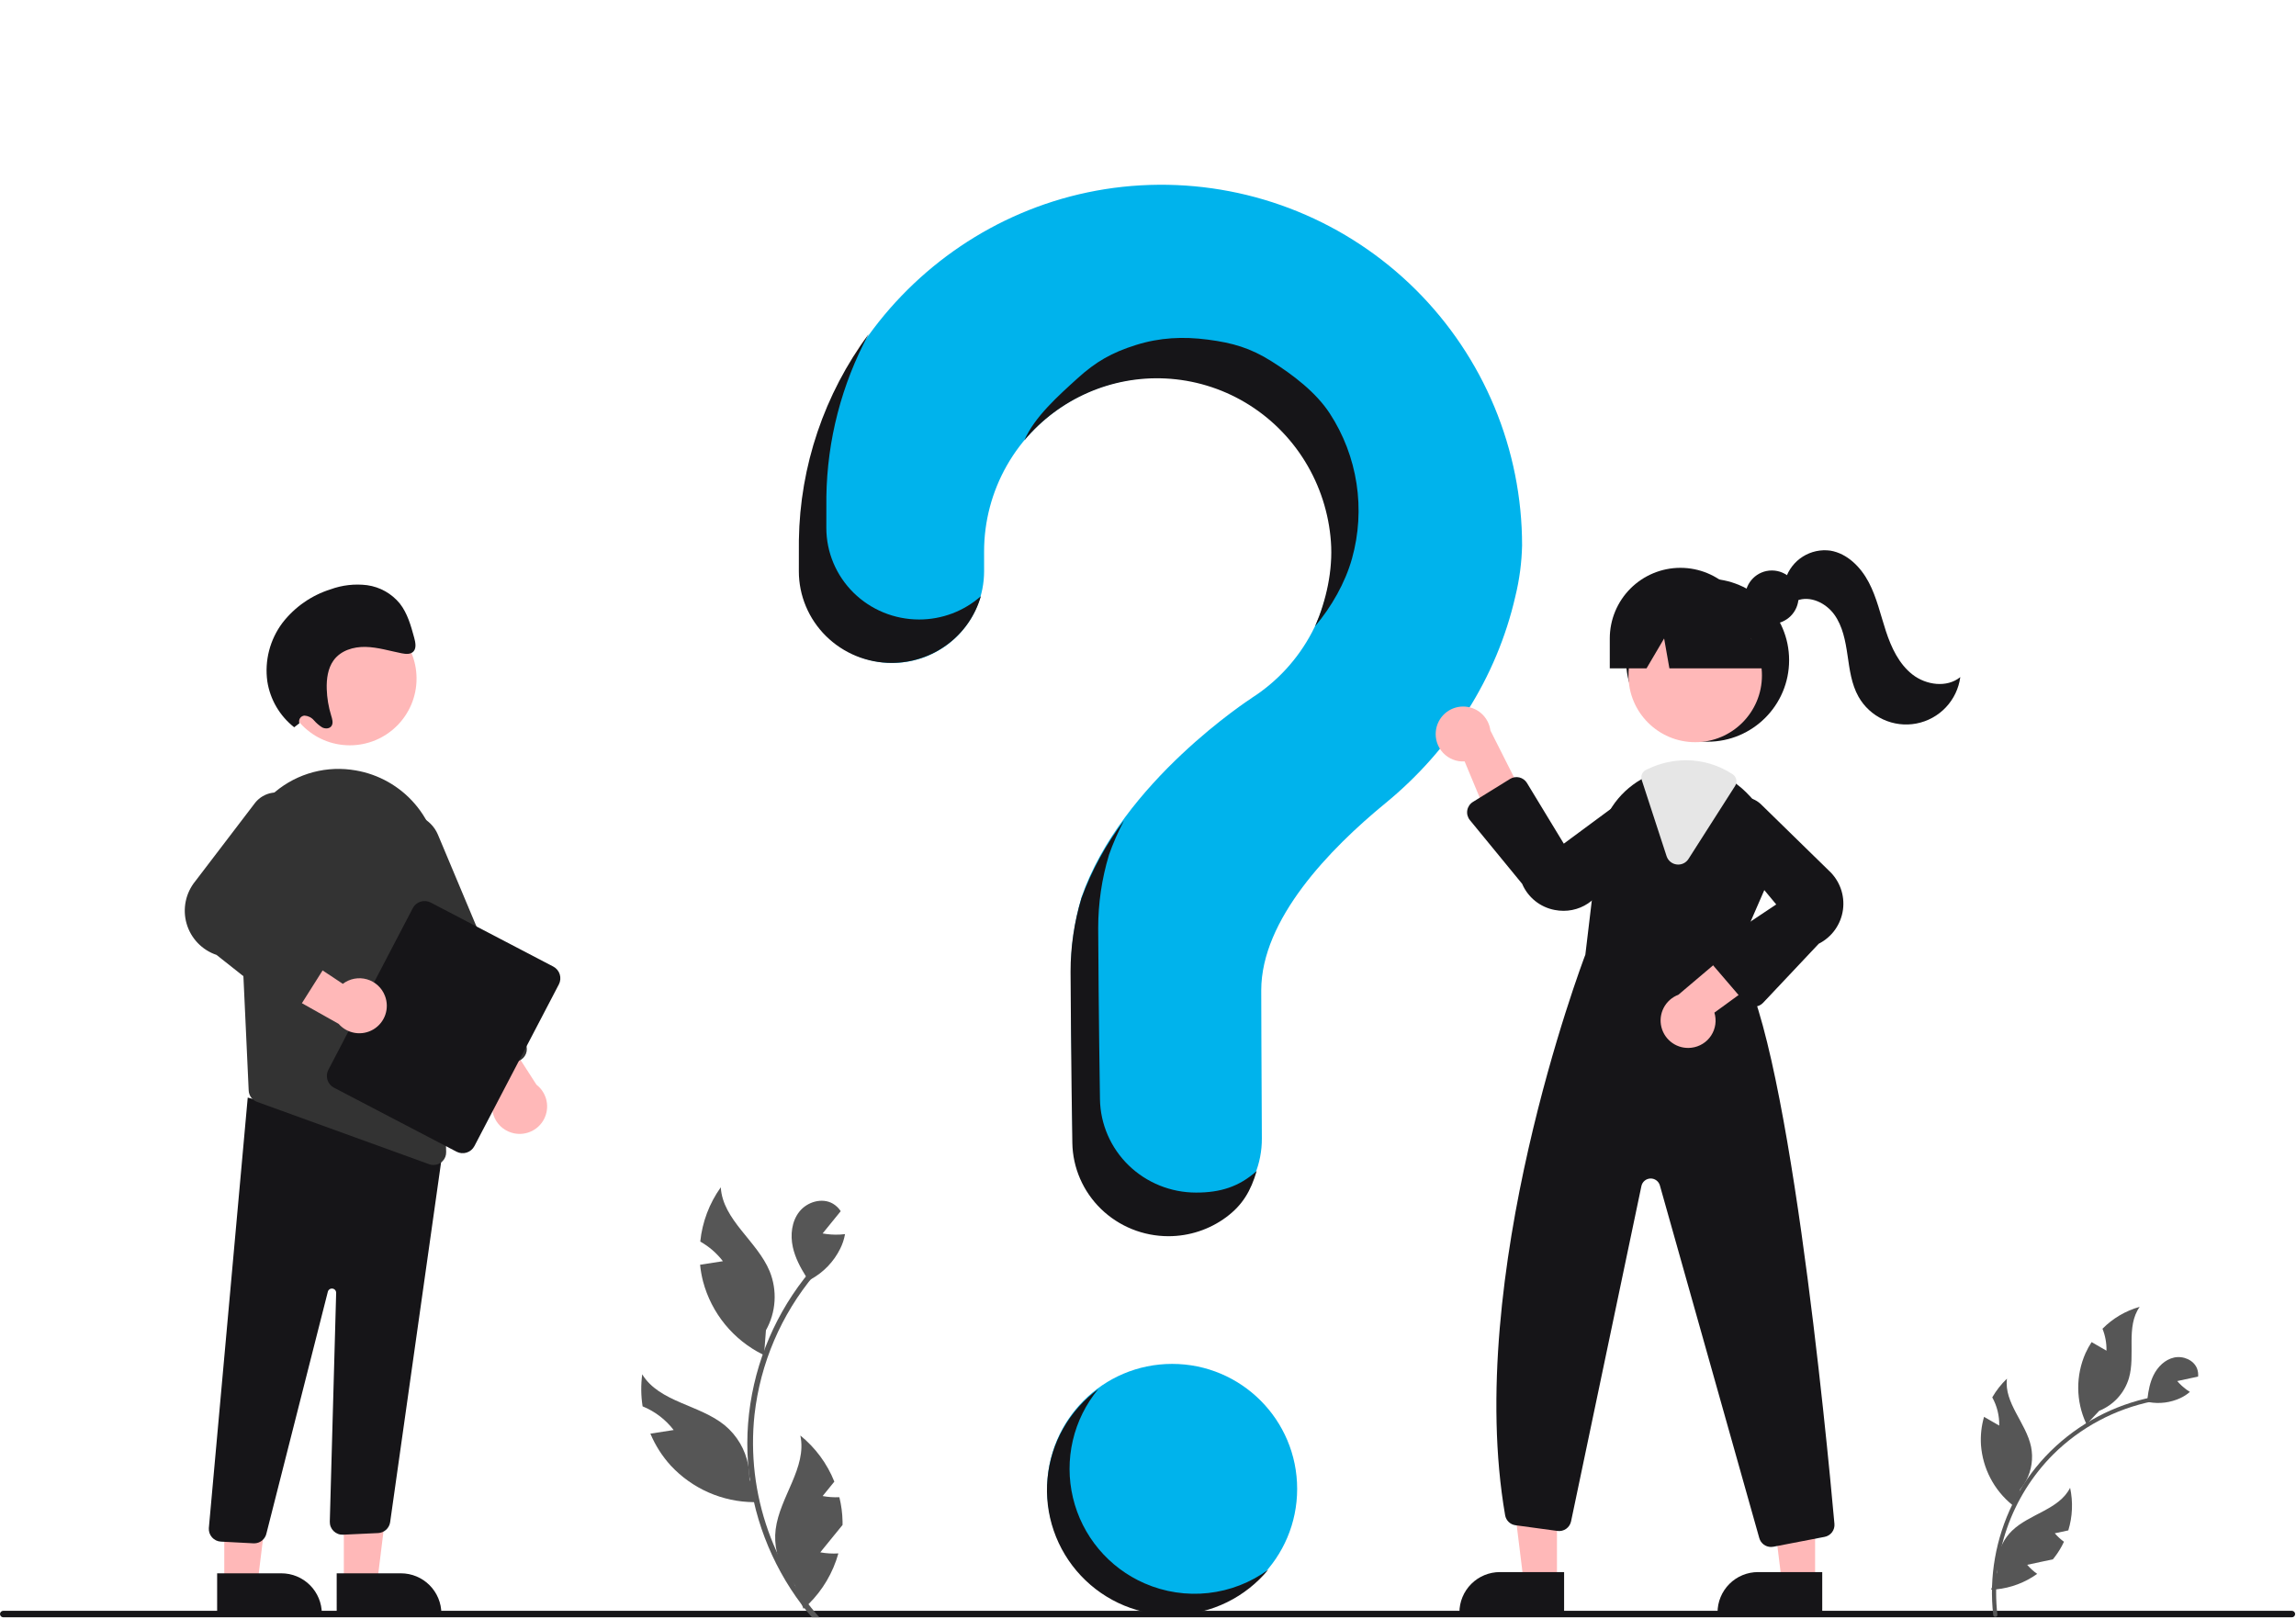 <svg width="845" height="596" viewBox="0 0 845 596" fill="none" xmlns="http://www.w3.org/2000/svg">
<g clip-path="url(#clip0_585_6096)">
<path d="M431.393 594C456.798 594 477.393 573.405 477.393 548C477.393 522.595 456.798 502 431.393 502C405.987 502 385.393 522.595 385.393 548C385.393 573.405 405.987 594 431.393 594Z" fill="#00B3EC"/>
<path d="M426.465 68.004C354.574 68.511 295.709 126.933 294.688 198.82C294.679 199.484 294.674 204.15 294.675 210.254C294.675 219.204 298.231 227.786 304.559 234.115C310.887 240.443 319.469 243.999 328.419 244H328.419C332.855 243.999 337.248 243.124 341.346 241.425C345.444 239.725 349.167 237.235 352.302 234.097C355.438 230.958 357.924 227.232 359.619 223.132C361.313 219.032 362.184 214.639 362.18 210.202C362.176 206.05 362.174 203.176 362.174 203C362.172 191.89 365.062 180.971 370.56 171.316C376.057 161.662 383.974 153.605 393.53 147.938C403.086 142.271 413.952 139.189 425.06 138.996C436.169 138.803 447.136 141.504 456.883 146.835C466.631 152.166 474.823 159.942 480.653 169.399C486.484 178.856 489.752 189.668 490.137 200.771C490.521 211.875 488.009 222.887 482.847 232.725C477.684 242.563 470.05 250.887 460.695 256.879L460.706 256.894C460.706 256.894 412.678 287.813 398.036 330.229L398.048 330.232C395.473 338.921 394.169 347.937 394.174 357C394.174 360.725 394.394 393.321 394.817 419.778C394.965 428.906 398.696 437.611 405.204 444.013C411.713 450.415 420.477 454.002 429.607 454H429.607C434.195 454 438.737 453.093 442.972 451.33C447.208 449.568 451.053 446.986 454.286 443.732C457.52 440.478 460.079 436.617 461.814 432.371C463.55 428.124 464.429 423.577 464.401 418.989C464.254 394.76 464.174 366.548 464.174 364.5C464.174 338.455 489.3 312.505 509.938 295.583C533.704 276.096 550.806 249.54 557.675 219.584C559.195 213.416 560.033 207.1 560.174 200.75C560.174 183.236 556.709 165.896 549.977 149.727C543.246 133.559 533.382 118.882 520.953 106.543C508.524 94.204 493.777 84.446 477.56 77.832C461.344 71.217 443.979 67.877 426.465 68.004V68.004Z" fill="#00B3EC"/>
<path d="M843.485 595.262H1.191C0.875 595.261 0.574 595.135 0.351 594.912C0.128 594.689 0.003 594.386 0.003 594.071C0.003 593.756 0.128 593.454 0.351 593.23C0.574 593.007 0.875 592.881 1.191 592.88H843.485C843.8 592.88 844.103 593.006 844.327 593.229C844.55 593.452 844.675 593.755 844.675 594.071C844.675 594.387 844.55 594.69 844.327 594.913C844.103 595.136 843.8 595.262 843.485 595.262V595.262Z" fill="#161518"/>
<path d="M628.449 272.996C645.017 272.996 658.449 259.565 658.449 242.996C658.449 226.428 645.017 212.996 628.449 212.996C611.88 212.996 598.449 226.428 598.449 242.996C598.449 259.565 611.88 272.996 628.449 272.996Z" fill="#161518"/>
<path d="M573.012 582.129H560.753L554.92 534.841H573.015L573.012 582.129Z" fill="#FFB8B8"/>
<path d="M551.996 578.625H575.64V593.512H537.109C537.109 591.557 537.494 589.622 538.242 587.815C538.99 586.009 540.087 584.368 541.469 582.986C542.851 581.603 544.493 580.507 546.299 579.759C548.105 579.011 550.041 578.625 551.996 578.625Z" fill="#161518"/>
<path d="M668.012 582.129H655.753L649.92 534.841H668.015L668.012 582.129Z" fill="#FFB8B8"/>
<path d="M646.996 578.625H670.64V593.512H632.109C632.109 591.557 632.494 589.622 633.242 587.815C633.99 586.009 635.087 584.368 636.469 582.986C637.851 581.603 639.493 580.507 641.299 579.759C643.105 579.011 645.041 578.625 646.996 578.625V578.625Z" fill="#161518"/>
<path d="M623.89 273.171C637.454 273.171 648.451 262.175 648.451 248.61C648.451 235.045 637.454 224.049 623.89 224.049C610.325 224.049 599.329 235.045 599.329 248.61C599.329 262.175 610.325 273.171 623.89 273.171Z" fill="#FFB8B8"/>
<path d="M638.529 352.406L649.519 327.156C652.188 321.233 652.953 314.627 651.708 308.25C650.463 301.874 647.27 296.041 642.569 291.556C641.604 290.601 640.578 289.71 639.499 288.886C634.076 284.644 627.394 282.332 620.509 282.316C615.88 282.334 611.31 283.35 607.109 285.296C606.749 285.456 606.399 285.626 606.039 285.796C605.349 286.126 604.669 286.486 604.009 286.856C599.704 289.328 596.04 292.777 593.313 296.925C590.586 301.073 588.872 305.804 588.309 310.736L583.459 351.376C582.239 354.566 538.719 469.766 553.939 557.716C554.101 558.655 554.559 559.518 555.246 560.178C555.934 560.839 556.814 561.262 557.759 561.386L573.189 563.486C574.316 563.64 575.459 563.362 576.389 562.707C577.318 562.052 577.965 561.069 578.199 559.956L604.089 436.546C604.251 435.779 604.664 435.089 605.264 434.585C605.864 434.081 606.616 433.792 607.399 433.766C608.182 433.739 608.951 433.976 609.584 434.439C610.217 434.901 610.676 435.562 610.889 436.316L647.469 566.096C647.73 567.039 648.292 567.87 649.071 568.463C649.849 569.055 650.801 569.376 651.779 569.376C652.071 569.374 652.362 569.347 652.649 569.296L671.499 565.666C672.595 565.461 673.575 564.854 674.246 563.964C674.918 563.075 675.233 561.966 675.129 560.856C672.359 529.966 657.639 375.236 638.529 352.406Z" fill="#161518"/>
<path d="M528.439 269.05C528.269 270.51 528.421 271.99 528.884 273.385C529.347 274.78 530.111 276.057 531.121 277.125C532.131 278.193 533.363 279.027 534.73 279.567C536.097 280.108 537.566 280.342 539.034 280.253L552.763 313.246L563.148 297.851L548.518 268.881C548.206 266.426 547.004 264.171 545.14 262.542C543.276 260.914 540.879 260.026 538.404 260.047C535.929 260.068 533.548 260.996 531.711 262.655C529.875 264.314 528.71 266.59 528.439 269.05L528.439 269.05Z" fill="#FFB8B8"/>
<path d="M622.528 385.626C623.988 385.452 625.391 384.96 626.64 384.184C627.889 383.408 628.953 382.368 629.756 381.137C630.559 379.906 631.083 378.514 631.29 377.058C631.497 375.603 631.383 374.12 630.954 372.713L659.84 351.675L642.449 345.163L617.686 366.139C615.371 367.015 613.457 368.71 612.308 370.902C611.159 373.094 610.854 375.632 611.451 378.034C612.048 380.436 613.505 382.535 615.547 383.935C617.588 385.334 620.072 385.936 622.528 385.626V385.626Z" fill="#FFB8B8"/>
<path d="M575.44 335.241C574.332 335.24 573.228 335.131 572.141 334.916C569.514 334.416 567.05 333.277 564.966 331.6C562.883 329.923 561.244 327.759 560.194 325.3L540.959 301.846C540.553 301.351 540.257 300.773 540.091 300.154C539.926 299.534 539.895 298.887 540 298.254C540.105 297.622 540.344 297.019 540.701 296.486C541.059 295.953 541.525 295.503 542.071 295.166L555.755 286.695C556.26 286.382 556.822 286.173 557.409 286.078C557.996 285.984 558.595 286.006 559.173 286.145C559.751 286.284 560.296 286.535 560.776 286.885C561.256 287.236 561.662 287.677 561.97 288.185L575.527 310.519L601.488 291.333C603.555 290.249 605.943 289.945 608.216 290.476C610.488 291.008 612.494 292.339 613.866 294.227C615.238 296.115 615.886 298.434 615.689 300.76C615.493 303.085 614.467 305.263 612.798 306.894L586.886 330.531C583.841 333.549 579.727 335.242 575.44 335.241Z" fill="#161518"/>
<path d="M645.59 370.514C645.554 370.514 645.519 370.514 645.484 370.513C644.853 370.497 644.232 370.349 643.662 370.079C643.091 369.808 642.584 369.421 642.173 368.942L630.007 354.749C629.592 354.265 629.285 353.7 629.106 353.089C628.926 352.478 628.879 351.836 628.966 351.205C629.053 350.575 629.272 349.97 629.611 349.43C629.949 348.891 630.398 348.429 630.927 348.076L653.709 332.888L633.07 308.076C631.87 306.075 631.429 303.708 631.83 301.408C632.23 299.109 633.444 297.03 635.25 295.552C637.056 294.074 639.334 293.295 641.667 293.358C644 293.421 646.233 294.321 647.958 295.893L673.041 320.406C675.015 322.21 676.522 324.465 677.433 326.979C678.343 329.493 678.63 332.191 678.269 334.84C677.907 337.49 676.908 340.012 675.358 342.19C673.807 344.368 671.751 346.138 669.366 347.346L648.865 369.1C648.444 369.546 647.936 369.902 647.373 370.145C646.81 370.388 646.203 370.513 645.59 370.514Z" fill="#161518"/>
<path d="M617.645 318.214C617.45 318.214 617.255 318.202 617.061 318.177C616.214 318.074 615.414 317.73 614.756 317.186C614.098 316.643 613.61 315.921 613.35 315.108L604.208 287.079C603.979 286.371 604.014 285.603 604.307 284.918C604.6 284.234 605.131 283.678 605.802 283.355L606.099 283.214C606.368 283.086 606.634 282.96 606.906 282.839C611.169 280.862 615.81 279.831 620.509 279.816C626.61 279.827 632.574 281.619 637.67 284.973C638.354 285.427 638.831 286.132 639 286.935C639.168 287.739 639.015 288.576 638.572 289.267L621.422 316.135C621.02 316.773 620.462 317.298 619.802 317.662C619.141 318.026 618.399 318.216 617.645 318.214V318.214Z" fill="#E6E6E6"/>
<path d="M652.101 229.603C657.522 229.603 661.918 225.208 661.918 219.786C661.918 214.365 657.522 209.97 652.101 209.97C646.679 209.97 642.284 214.365 642.284 219.786C642.284 225.208 646.679 229.603 652.101 229.603Z" fill="#161518"/>
<path d="M618.449 208.996C611.553 208.996 604.94 211.735 600.064 216.611C595.188 221.487 592.449 228.1 592.449 234.996V245.996H605.978L612.449 234.996L614.39 245.996H655.449L644.449 234.996C644.449 228.1 641.709 221.487 636.833 216.611C631.958 211.735 625.344 208.996 618.449 208.996V208.996Z" fill="#161518"/>
<path d="M657.146 213.062C658.232 209.667 660.48 206.764 663.494 204.863C666.508 202.962 670.096 202.184 673.627 202.666C679.883 203.712 684.83 208.741 687.777 214.357C690.724 219.974 692.085 226.26 694.066 232.285C696.047 238.311 698.857 244.369 703.859 248.269C708.861 252.17 716.536 253.228 721.449 249.215C720.888 253.397 719.026 257.296 716.127 260.362C713.228 263.427 709.439 265.504 705.296 266.298C701.152 267.092 696.863 266.563 693.037 264.786C689.21 263.009 686.039 260.075 683.972 256.397C681.38 251.785 680.711 246.38 679.942 241.146C679.173 235.911 678.174 230.496 675.08 226.205C671.985 221.915 666.192 219.112 661.276 221.067L657.146 213.062Z" fill="#161518"/>
<path d="M338.251 228.012C329.198 228.011 320.516 224.458 314.115 218.134C307.713 211.81 304.117 203.233 304.116 194.291C304.116 188.191 304.12 183.528 304.129 182.865C304.417 161.973 309.743 141.451 319.666 123C303.363 145.047 294.399 171.553 294.013 198.853C294.004 199.516 294 204.18 294 210.279C294.001 219.222 297.597 227.798 303.999 234.122C310.4 240.446 319.082 243.999 328.135 244V244C335.575 243.997 342.81 241.596 348.742 237.161C354.673 232.726 358.977 226.499 361 219.427C354.75 224.964 346.647 228.022 338.251 228.012V228.012Z" fill="#161518"/>
<path d="M428.895 139.304C439.266 139.805 449.363 142.846 458.318 148.165C467.272 153.485 474.817 160.923 480.304 169.843C485.792 178.763 489.058 188.897 489.822 199.375C490.586 209.853 488.134 220.862 484 230.5C489.98 223.394 495.066 214.567 497.577 205.587C500.088 196.606 500.656 187.184 499.241 177.961C497.827 168.739 494.464 159.933 489.382 152.145C484.299 144.357 475.827 137.938 468 133C460.173 128.062 453.648 126.191 444.5 125C435.352 123.81 426.807 124.226 418 127C409.193 129.774 403.365 133.071 396.5 139.304C389.635 145.538 380.675 153.493 377 162.054C383.351 154.494 391.333 148.511 400.33 144.567C409.328 140.623 419.101 138.822 428.895 139.304Z" fill="#161518"/>
<path d="M440.202 438.945C430.918 438.947 422.005 435.347 415.386 428.923C408.767 422.498 404.973 413.764 404.823 404.604C404.392 378.056 404.169 345.347 404.169 341.609C404.163 332.514 405.49 323.467 408.108 314.748L408.096 314.745C409.642 310.368 411.51 306.109 413.683 302C407.01 310.775 401.7 320.481 397.927 330.8L397.939 330.803C395.321 339.523 393.994 348.57 394 357.664C394 361.402 394.223 394.111 394.653 420.659C394.804 429.819 398.598 438.554 405.217 444.978C411.835 451.403 420.748 455.002 430.033 455C437.688 454.999 445.136 452.548 451.26 448.016C457.384 443.485 460.354 438.251 462.5 431C455.995 436.853 449.005 438.957 440.202 438.945Z" fill="#161518"/>
<path d="M126.541 582.585L138.8 582.584L144.633 535.296L126.538 535.297L126.541 582.585Z" fill="#FFB8B8"/>
<path d="M162.445 593.967L123.914 593.969L123.913 579.082L147.557 579.081C151.506 579.081 155.292 580.649 158.084 583.441C160.876 586.233 162.445 590.019 162.445 593.967V593.967L162.445 593.967Z" fill="#161518"/>
<path d="M82.541 582.585L94.8 582.584L100.633 535.296L82.538 535.297L82.541 582.585Z" fill="#FFB8B8"/>
<path d="M118.445 593.967L79.914 593.969L79.913 579.082L103.557 579.081C107.506 579.081 111.292 580.649 114.084 583.441C116.876 586.233 118.445 590.019 118.445 593.967V593.967L118.445 593.967Z" fill="#161518"/>
<path d="M93.254 568.041L81.279 567.411C80.662 567.379 80.057 567.224 79.499 566.956C78.942 566.688 78.444 566.313 78.033 565.851C77.622 565.389 77.307 564.85 77.105 564.265C76.904 563.68 76.821 563.062 76.861 562.444L91.173 403.979L157.084 421.764L163.435 420.032L143.576 560.317C143.407 561.372 142.883 562.338 142.091 563.055C141.298 563.772 140.285 564.198 139.218 564.261L126.309 564.863C125.664 564.898 125.018 564.8 124.412 564.573C123.807 564.347 123.255 563.997 122.792 563.547C122.328 563.096 121.963 562.554 121.72 561.955C121.476 561.356 121.36 560.713 121.378 560.067L123.717 475.871C123.728 475.481 123.592 475.102 123.338 474.807C123.083 474.513 122.727 474.324 122.34 474.279C121.953 474.234 121.563 474.335 121.248 474.563C120.932 474.791 120.713 475.129 120.634 475.51L98.077 564.323C97.864 565.377 97.292 566.324 96.459 567.003C95.626 567.683 94.582 568.052 93.507 568.048C93.424 568.048 93.339 568.046 93.254 568.041Z" fill="#161518"/>
<path d="M128.742 274.32C142.307 274.32 153.303 263.323 153.303 249.759C153.303 236.194 142.307 225.198 128.742 225.198C115.177 225.198 104.181 236.194 104.181 249.759C104.181 263.323 115.177 274.32 128.742 274.32Z" fill="#FFB8B8"/>
<path d="M87.85 321.918L90.55 380.185L91.526 401.384C91.565 402.307 91.879 403.197 92.426 403.941C92.974 404.684 93.731 405.248 94.601 405.559L157.937 428.503C158.448 428.693 158.991 428.788 159.536 428.783C160.16 428.786 160.778 428.663 161.354 428.422C161.929 428.181 162.45 427.826 162.885 427.379C163.32 426.933 163.661 426.402 163.887 425.821C164.113 425.239 164.219 424.618 164.2 423.995L161.603 319.228C161.433 310.632 158.269 302.365 152.657 295.853C147.044 289.34 139.336 284.989 130.86 283.551C130.247 283.457 129.624 283.364 129.001 283.28C123.745 282.628 118.41 283.135 113.371 284.766C108.332 286.398 103.712 289.113 99.836 292.722C95.822 296.414 92.668 300.942 90.596 305.987C88.525 311.032 87.588 316.47 87.85 321.918L87.85 321.918Z" fill="#333333"/>
<path d="M188.192 416.876C186.694 416.411 185.325 415.603 184.195 414.515C183.065 413.427 182.205 412.09 181.684 410.611C181.162 409.132 180.994 407.551 181.191 405.995C181.389 404.439 181.948 402.951 182.823 401.649L161.345 373.089L179.879 371.942L197.434 399.239C199.313 400.692 200.621 402.761 201.128 405.081C201.634 407.402 201.308 409.827 200.205 411.931C199.103 414.035 197.295 415.684 195.098 416.588C192.901 417.492 190.456 417.594 188.192 416.876H188.192Z" fill="#FFB8B8"/>
<path d="M173.091 396.481C172.522 396.25 172.004 395.908 171.568 395.476C171.132 395.044 170.786 394.529 170.55 393.962L138.192 316.868C137.557 315.359 137.226 313.739 137.217 312.101C137.208 310.464 137.522 308.841 138.141 307.325C138.76 305.809 139.672 304.429 140.824 303.266C141.977 302.102 143.347 301.177 144.857 300.543C146.367 299.91 147.987 299.58 149.624 299.572C151.262 299.565 152.885 299.88 154.4 300.501C155.916 301.121 157.294 302.033 158.457 303.187C159.62 304.34 160.544 305.711 161.176 307.221L193.534 384.316C194.013 385.46 194.018 386.746 193.549 387.893C193.08 389.04 192.176 389.954 191.034 390.435L176.668 396.464C176.103 396.703 175.496 396.828 174.881 396.831C174.267 396.834 173.659 396.715 173.091 396.481L173.091 396.481Z" fill="#333333"/>
<path d="M120.846 393.762L151.925 334.253C152.524 333.108 153.553 332.248 154.786 331.862C156.018 331.475 157.354 331.593 158.5 332.189L203.611 355.749C204.756 356.349 205.616 357.378 206.003 358.61C206.389 359.843 206.272 361.179 205.675 362.324L174.595 421.833C173.996 422.978 172.967 423.838 171.735 424.225C170.502 424.611 169.166 424.493 168.021 423.897L122.909 400.337C121.765 399.737 120.905 398.708 120.518 397.476C120.131 396.243 120.249 394.907 120.846 393.762Z" fill="#161518"/>
<path d="M141.688 366.574C141.136 365.106 140.248 363.787 139.095 362.724C137.943 361.66 136.557 360.88 135.05 360.447C133.543 360.013 131.955 359.939 130.413 360.228C128.872 360.517 127.419 361.163 126.171 362.113L96.393 342.359L96.342 360.929L124.628 376.841C126.19 378.631 128.331 379.814 130.678 380.183C133.025 380.552 135.426 380.083 137.462 378.858C139.497 377.633 141.036 375.731 141.809 373.485C142.582 371.238 142.539 368.792 141.688 366.574V366.574Z" fill="#FFB8B8"/>
<path d="M104.038 370.749L79.701 351.472C77.069 350.588 74.69 349.078 72.769 347.072C70.848 345.066 69.443 342.624 68.673 339.956C67.904 337.287 67.793 334.472 68.352 331.751C68.91 329.031 70.12 326.486 71.878 324.336L93.975 295.377C95.511 293.501 97.67 292.239 100.059 291.824C102.448 291.409 104.906 291.867 106.985 293.115C109.064 294.363 110.624 296.318 111.381 298.621C112.137 300.925 112.039 303.424 111.105 305.661L93.621 334.261L119.315 346.448C119.912 346.732 120.443 347.138 120.872 347.642C121.3 348.146 121.617 348.734 121.801 349.37C121.985 350.005 122.032 350.672 121.94 351.326C121.847 351.981 121.616 352.609 121.263 353.168L110.891 369.582C110.541 370.136 110.078 370.61 109.532 370.974C108.987 371.337 108.371 371.582 107.725 371.693C107.699 371.697 107.673 371.701 107.647 371.705C107.012 371.801 106.364 371.766 105.744 371.601C105.123 371.437 104.542 371.147 104.038 370.749V370.749Z" fill="#333333"/>
<path d="M110.183 266.205C110.078 265.897 110.044 265.569 110.085 265.246C110.126 264.922 110.241 264.613 110.42 264.341C110.599 264.069 110.838 263.841 111.119 263.676C111.4 263.51 111.715 263.411 112.039 263.386C112.705 263.423 113.356 263.593 113.953 263.888C114.551 264.183 115.082 264.595 115.516 265.101C116.404 266.126 117.439 267.015 118.587 267.738C119.775 268.337 121.386 268.252 122.064 267.11C122.7 266.038 122.264 264.602 121.879 263.357C120.899 260.188 120.351 256.902 120.249 253.587C120.138 249.886 120.66 246.025 122.709 243.139C125.352 239.414 130.08 238 134.554 238.102C139.028 238.205 143.429 239.586 147.861 240.459C149.391 240.76 151.189 240.914 152.213 239.729C153.301 238.468 152.901 236.427 152.438 234.725C151.237 230.308 149.963 225.74 147.173 222.173C144.156 218.466 139.846 216.039 135.112 215.383C130.567 214.82 125.953 215.343 121.65 216.911C114.639 219.121 108.469 223.419 103.967 229.23C99.326 235.409 97.32 243.175 98.389 250.83C99.433 257.496 102.966 263.519 108.275 267.684L110.183 266.205Z" fill="#161518"/>
<path d="M421.258 582.78C414.724 579.934 408.94 575.608 404.364 570.144C399.787 564.68 396.543 558.227 394.888 551.294C393.232 544.362 393.211 537.139 394.825 530.197C396.439 523.255 399.644 516.782 404.188 511.291C398.92 515.137 394.53 520.06 391.31 525.733C388.09 531.406 386.113 537.698 385.511 544.193C384.909 550.688 385.695 557.237 387.817 563.405C389.939 569.573 393.349 575.219 397.82 579.969C402.291 584.718 407.721 588.462 413.75 590.953C419.779 593.443 426.268 594.623 432.788 594.413C439.307 594.204 445.708 592.611 451.564 589.738C457.421 586.866 462.6 582.782 466.757 577.755C460.273 582.494 452.66 585.452 444.677 586.333C436.695 587.215 428.62 585.99 421.258 582.78V582.78Z" fill="#161518"/>
<path d="M304.382 601.261C297.648 594.609 291.912 587.017 287.353 578.721C282.807 570.468 279.449 561.615 277.379 552.423C275.281 543.094 274.586 533.505 275.317 523.971C276.834 504.554 284.009 486.008 295.954 470.626C296.684 469.69 297.43 468.769 298.195 467.861C299.047 466.847 300.495 468.308 299.649 469.315C287.459 483.932 279.822 501.801 277.683 520.713C276.136 535.165 277.863 549.779 282.737 563.472C287.611 577.164 295.506 589.584 305.836 599.808C306.78 600.738 305.326 602.192 304.382 601.261V601.261Z" fill="#565656"/>
<path d="M311 454.234C310.663 456.119 310.056 457.944 309.196 459.654C306.823 464.421 303.042 468.343 298.365 470.891C298.107 471.029 297.839 471.175 297.571 471.305C297.252 470.804 296.924 470.304 296.614 469.803C294.516 466.446 292.652 462.916 291.798 459.067C290.797 454.571 291.341 449.522 294.223 445.924C297.097 442.325 302.586 440.711 306.564 443.041C307.713 443.727 308.687 444.669 309.412 445.794C309.015 446.286 308.618 446.769 308.221 447.261C308.186 447.307 308.149 447.35 308.109 447.391C307.764 447.822 307.41 448.245 307.065 448.677C305.623 450.446 304.191 452.224 302.75 453.984C304.781 454.358 306.848 454.5 308.912 454.407C309.075 454.399 309.248 454.39 309.412 454.381C309.939 454.347 310.474 454.304 311 454.234Z" fill="#565656"/>
<path d="M281.891 489.627L281.338 496.824L281.192 498.775C281.036 498.697 280.872 498.619 280.717 498.542C275.349 495.877 270.611 492.098 266.821 487.456C263.03 482.814 260.274 477.416 258.736 471.624C258.222 469.615 257.861 467.569 257.657 465.505C260.453 465.074 263.258 464.634 266.054 464.202C263.791 461.257 260.955 458.8 257.718 456.979C258.456 449.776 261.059 442.89 265.269 437C265.994 449.065 278.629 456.737 283.254 467.896C284.673 471.388 285.288 475.155 285.052 478.917C284.816 482.679 283.735 486.339 281.891 489.627V489.627Z" fill="#565656"/>
<path d="M279.491 552.843C278.818 552.877 278.145 552.894 277.48 552.886C271.737 552.849 266.062 551.64 260.803 549.333C255.543 547.025 250.811 543.667 246.895 539.466C243.725 535.995 241.177 532.004 239.361 527.668C239.421 527.66 239.473 527.651 239.534 527.643C242.33 527.211 245.135 526.771 247.931 526.339C244.961 522.47 241.014 519.461 236.496 517.623C235.885 513.723 235.838 509.756 236.358 505.843C242.675 516.139 257.441 516.967 266.77 524.631C271.22 528.339 274.253 533.469 275.357 539.155C275.633 540.56 275.78 541.987 275.798 543.419C275.806 543.764 275.806 544.1 275.798 544.437L276.005 544.903L279.491 552.843Z" fill="#565656"/>
<path d="M307.246 564.761C305.459 566.953 303.673 569.162 301.887 571.354C304.083 571.758 306.32 571.891 308.549 571.751C306.57 578.84 302.771 585.287 297.528 590.453C297.036 590.936 296.527 591.411 296.009 591.86C295.906 591.955 295.794 592.049 295.69 592.144L295.224 590.824L295.215 590.815L292.575 583.506C289.224 580.137 286.904 575.883 285.886 571.242V571.225C285.267 568.508 285.124 565.705 285.463 562.94C286.939 550.953 297.071 540.174 294.551 528.359C300.103 532.856 304.412 538.7 307.065 545.334C305.623 547.104 304.191 548.881 302.75 550.642C304.781 551.016 306.848 551.157 308.911 551.065C309.634 553.986 310.028 556.979 310.085 559.988C310.094 560.42 310.094 560.843 310.085 561.274C309.179 562.396 308.264 563.51 307.358 564.631C307.323 564.677 307.286 564.72 307.246 564.761Z" fill="#565656"/>
<path d="M733.578 594.451C732.775 587.456 732.989 580.381 734.213 573.447C735.425 566.544 737.606 559.846 740.691 553.553C743.823 547.168 747.89 541.285 752.758 536.099C762.688 525.551 775.493 518.145 789.588 514.796C790.447 514.594 791.309 514.408 792.175 514.238C793.142 514.047 793.301 515.569 792.34 515.759C778.461 518.549 765.704 525.348 755.648 535.314C748.015 542.97 742.204 552.247 738.646 562.456C735.088 572.665 733.876 583.544 735.098 594.286C735.211 595.265 733.691 595.43 733.578 594.451V594.451Z" fill="#565656"/>
<path d="M805.951 512.308C804.877 513.243 803.674 514.018 802.379 514.609C798.781 516.266 794.76 516.777 790.862 516.074C790.648 516.033 790.424 515.993 790.209 515.944C790.257 515.505 790.3 515.062 790.354 514.627C790.703 511.703 791.268 508.788 792.567 506.158C794.082 503.085 796.751 500.412 800.099 499.67C803.443 498.923 807.377 500.546 808.597 503.752C808.943 504.685 809.069 505.685 808.964 506.675C808.505 506.775 808.05 506.87 807.59 506.97C807.549 506.98 807.507 506.988 807.465 506.993C807.064 507.082 806.661 507.163 806.26 507.252C804.6 507.606 802.941 507.968 801.285 508.317C802.288 509.48 803.42 510.526 804.659 511.434C804.759 511.506 804.863 511.581 804.962 511.653C805.283 511.878 805.613 512.103 805.951 512.308Z" fill="#565656"/>
<path d="M772.579 519.255L768.903 523.169L767.909 524.232C767.855 524.114 767.796 523.993 767.742 523.875C765.873 519.828 764.888 515.429 764.855 510.971C764.821 506.514 765.74 502.1 767.548 498.025C768.187 496.621 768.931 495.267 769.775 493.976C771.597 495.029 773.428 496.081 775.25 497.135C775.311 494.372 774.812 491.626 773.785 489.061C777.57 485.23 782.289 482.452 787.475 481C782.271 488.332 786.019 498.669 783.499 507.293C782.694 509.979 781.294 512.449 779.403 514.52C777.513 516.591 775.18 518.209 772.579 519.255V519.255Z" fill="#565656"/>
<path d="M741.72 554.781C741.313 554.487 740.915 554.183 740.534 553.869C737.222 551.17 734.495 547.824 732.522 544.035C730.549 540.245 729.371 536.093 729.06 531.832C728.841 528.343 729.224 524.841 730.192 521.481C730.231 521.505 730.265 521.524 730.304 521.547C732.126 522.6 733.957 523.653 735.779 524.706C735.862 521.078 734.976 517.494 733.214 514.323C734.678 511.777 736.5 509.456 738.625 507.43C737.488 516.343 745.661 523.706 747.497 532.497C748.347 536.721 747.714 541.109 745.704 544.92C745.208 545.862 744.629 546.758 743.972 547.596C743.816 547.8 743.659 547.996 743.497 548.187L743.4 548.553L741.72 554.781Z" fill="#565656"/>
<path d="M752.252 574.627C750.195 575.065 748.13 575.513 746.072 575.951C747.157 577.209 748.392 578.329 749.749 579.287C745.298 582.474 740.09 584.44 734.643 584.991C734.133 585.042 733.616 585.079 733.107 585.098C733.003 585.105 732.893 585.108 732.789 585.114L733.134 584.132L733.133 584.123L735.01 578.654C734.638 575.14 735.276 571.592 736.85 568.428L736.858 568.418C737.765 566.555 738.989 564.863 740.475 563.418C746.918 557.157 757.816 555.632 761.862 547.608C762.985 552.803 762.758 558.199 761.203 563.282C759.543 563.636 757.884 563.998 756.228 564.347C757.231 565.511 758.363 566.557 759.602 567.465C758.66 569.495 757.492 571.414 756.123 573.185C755.927 573.439 755.73 573.684 755.524 573.93C754.475 574.158 753.426 574.377 752.378 574.605C752.337 574.615 752.295 574.622 752.252 574.627V574.627Z" fill="#565656"/>
</g>
<defs>
<clipPath id="clip0_585_6096">
<rect width="844.675" height="595.262" fill="white"/>
</clipPath>
</defs>
</svg>
